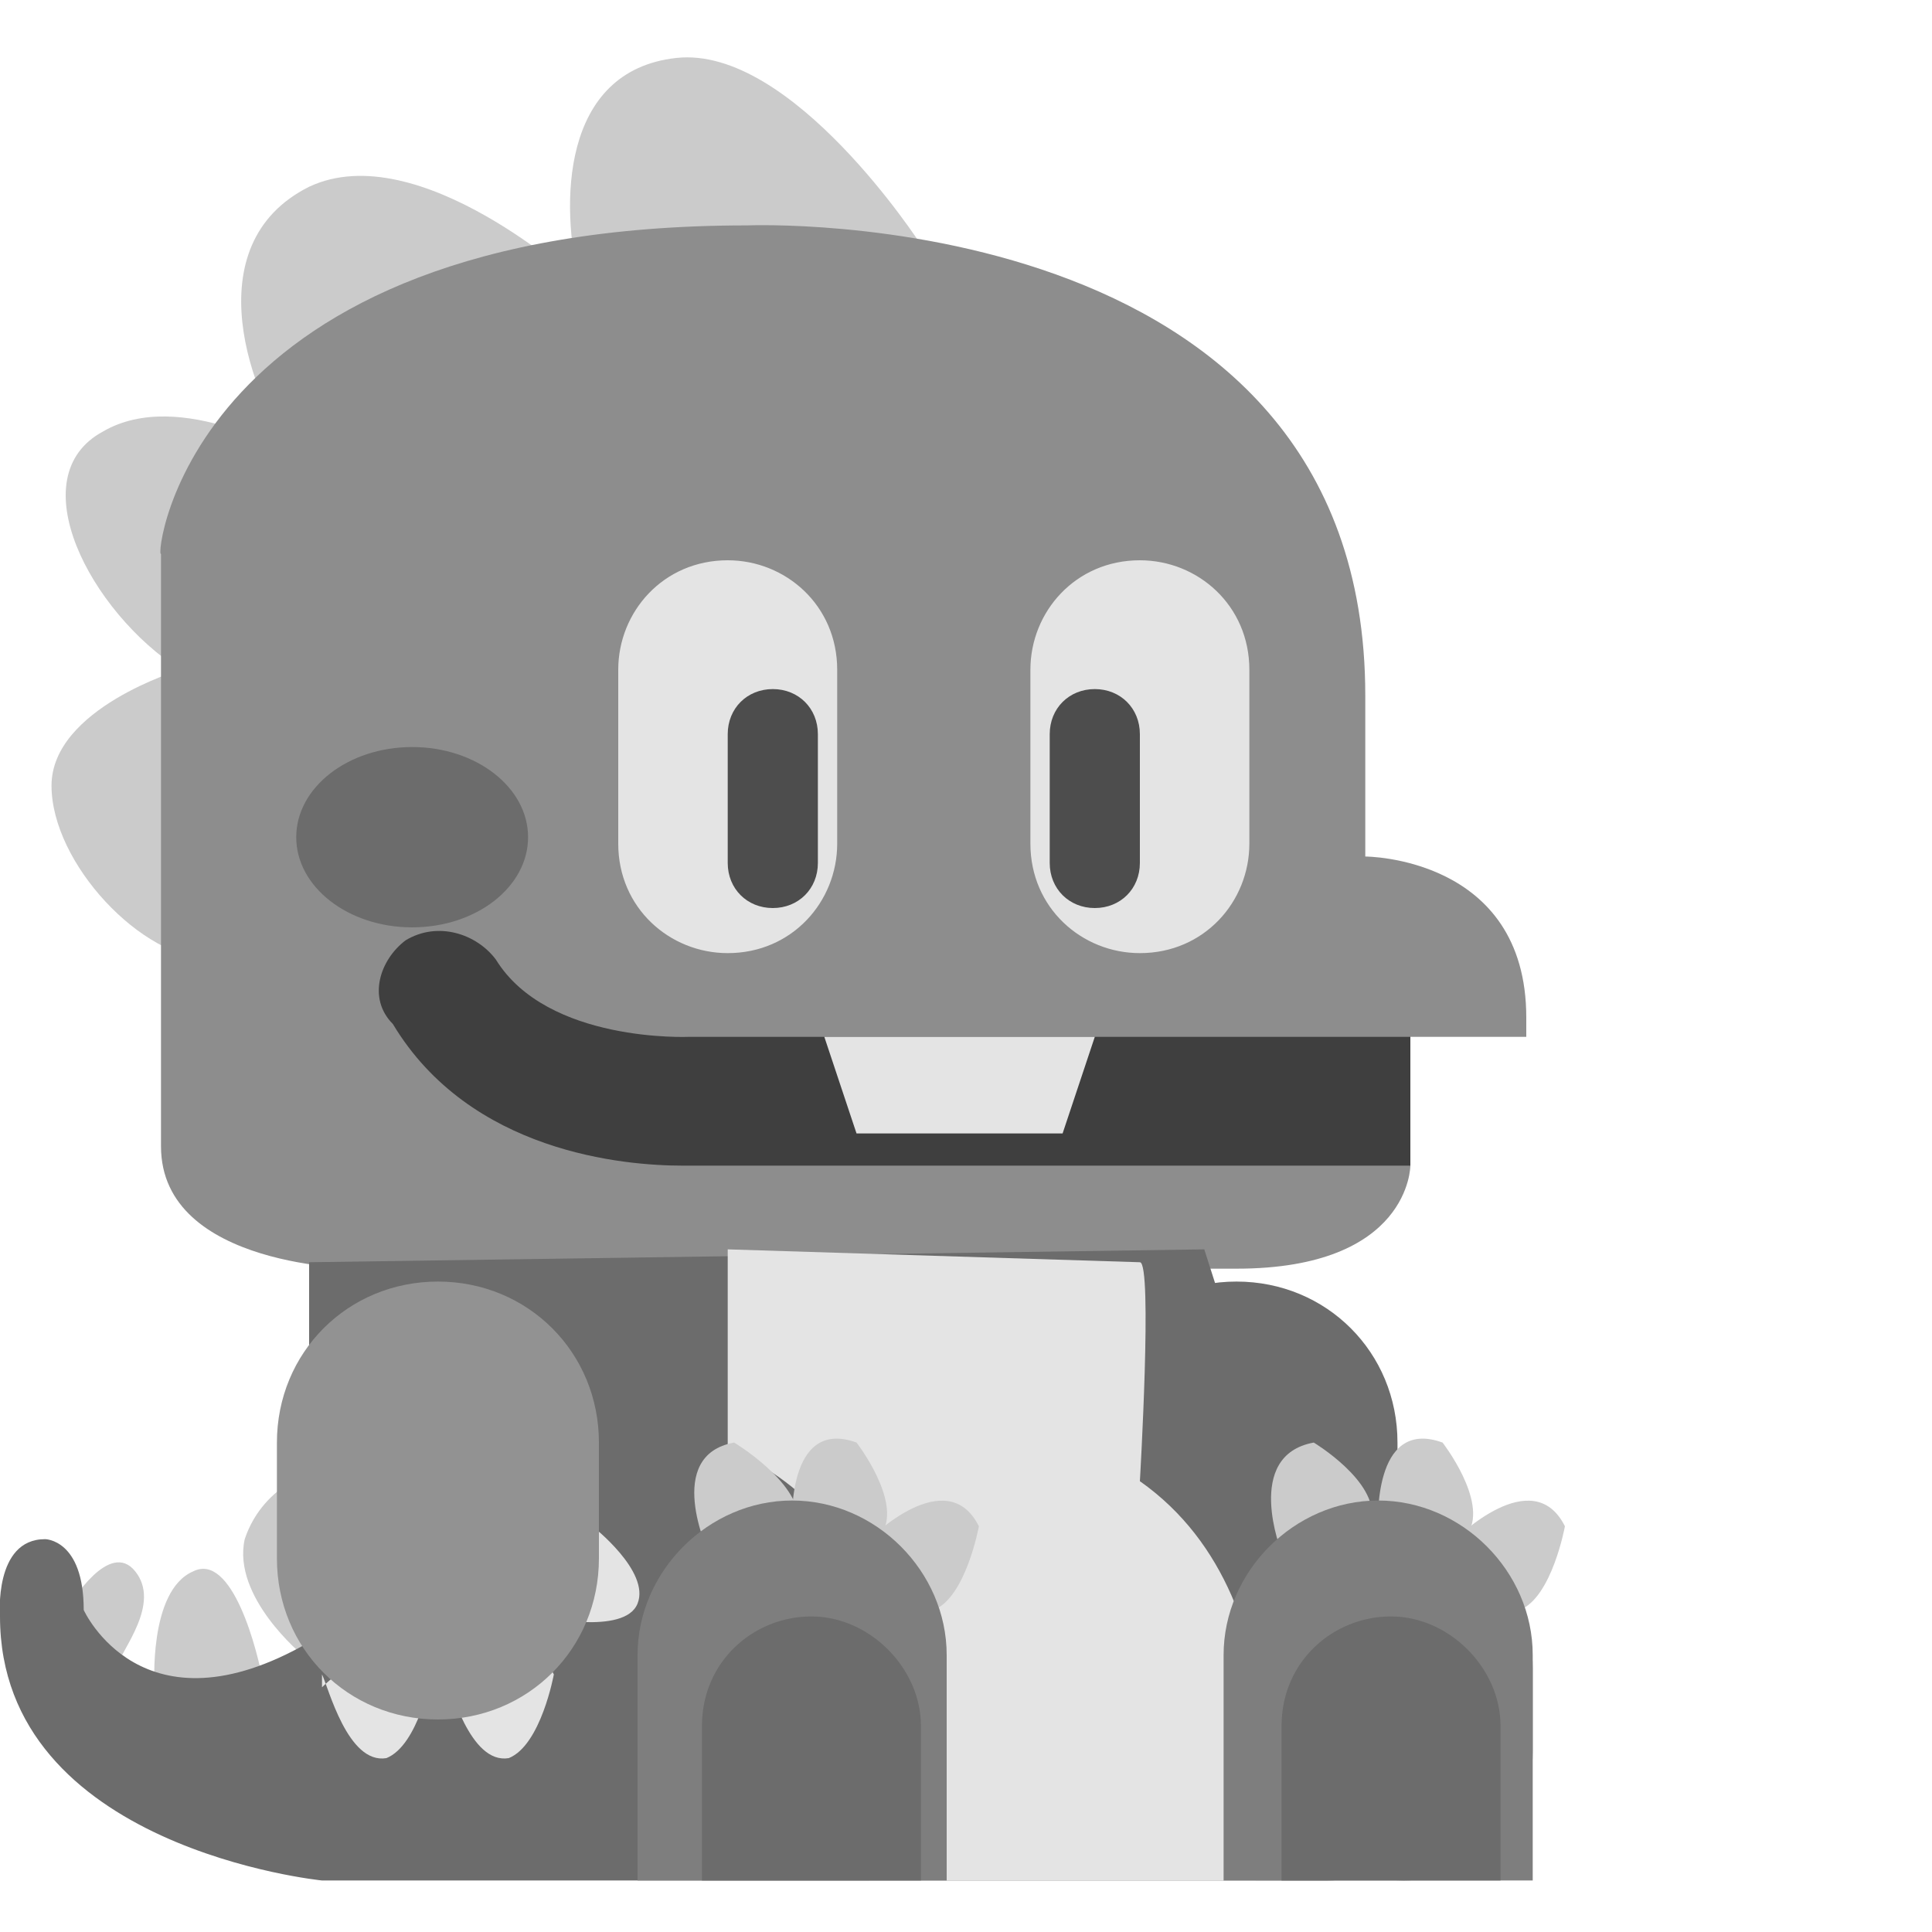 <?xml version="1.0" encoding="utf-8"?>
<!-- Generator: Adobe Illustrator 19.0.0, SVG Export Plug-In . SVG Version: 6.00 Build 0)  -->
<svg version="1.1" baseProfile="tiny"
	 id="svg3004" xmlns:rdf="http://www.w3.org/1999/02/22-rdf-syntax-ns#" xmlns:dc="http://purl.org/dc/elements/1.1/" xmlns:inkscape="http://www.inkscape.org/namespaces/inkscape" xmlns:sodipodi="http://sodipodi.sourceforge.net/DTD/sodipodi-0.dtd" xmlns:cc="http://creativecommons.org/ns#" xmlns:svg="http://www.w3.org/2000/svg" sodipodi:docname="icon_empty.svg" inkscape:version="0.91 r13725"
	 xmlns="http://www.w3.org/2000/svg" xmlns:xlink="http://www.w3.org/1999/xlink" x="0px" y="0px" viewBox="-290 382 30 30"
	 xml:space="preserve">
<sodipodi:namedview  inkscape:cy="14.770215" inkscape:cx="27.076271" inkscape:zoom="23.6" bordercolor="#666666" objecttolerance="10" borderopacity="1" pagecolor="#ffffff" guidetolerance="10" gridtolerance="10" showgrid="false" id="namedview150" inkscape:current-layer="svg3004" inkscape:window-maximized="1" inkscape:window-y="-8" inkscape:pageopacity="0" inkscape:window-x="-8" inkscape:window-height="1027" inkscape:window-width="1920" inkscape:pageshadow="2">
	</sodipodi:namedview>
<g>
	<path fill="#6C6C6C" d="M-273.3,406.2c0,1.4,1.1,2.5,2.5,2.5s2.5-1.1,2.5-2.5v-1.8c0-1.4-1.1-2.5-2.5-2.5s-2.5,1.1-2.5,2.5V406.2"
		/>
	<g>
		<path fill="#CBCBCB" d="M-288.9,406.9c0,0,0.6-1,1-0.5s-0.2,1.2-0.3,1.5c-0.1,0.3,0.6,0.3,0.6,0.3s-0.1-1.5,0.6-1.8
			c0.6-0.3,1,1.2,1.1,1.8l0.6-0.5c0,0-1.1-0.9-0.9-1.8c0.3-0.9,1.2-1.1,1.2-1.1l0.2,3.5c0,0-1.8,1-1.9,1.1s-1.8-0.6-1.8-0.6
			L-288.9,406.9"/>
		<path fill="#CBCBCB" d="M-275.7,385.8c0,0-2-3.1-3.8-2.9s-1.8,2.3-1.5,3.5c0,0-2.5-2.3-4.2-1.5c-1.8,0.9-0.9,3.3-0.2,4.2
			c0,0-1.8-1.1-3-0.4c-1.3,0.7-0.2,2.8,1.2,3.7c0,0-2,0.6-2,1.8c0,1.2,1.4,2.7,2.5,2.7L-275.7,385.8"/>
	</g>
	<path fill="#8D8D8D" d="M-278.4,385.5c0,0,9.6-0.4,9.6,7.3v2.5c0,0,2.5,0,2.5,2.5v0.3h-1.8v2c0,0,0,1.6-2.7,1.6h-13.6
		c0,0-3.1,0-3.1-1.9v-9.2C-287.6,390.7-287.1,385.5-278.4,385.5"/>
	<path fill="#E4E4E4" d="M-280.4,395.1c0,1,0.8,1.7,1.7,1.7c1,0,1.7-0.8,1.7-1.7v-2.7c0-1-0.8-1.7-1.7-1.7c-1,0-1.7,0.8-1.7,1.7
		V395.1"/>
	<path fill="#4D4D4D" d="M-278.7,395.4c0,0.4,0.3,0.7,0.7,0.7c0.4,0,0.7-0.3,0.7-0.7v-2c0-0.4-0.3-0.7-0.7-0.7
		c-0.4,0-0.7,0.3-0.7,0.7V395.4"/>
	<path fill="#E4E4E4" d="M-274,395.1c0,1,0.8,1.7,1.7,1.7c1,0,1.7-0.8,1.7-1.7v-2.7c0-1-0.8-1.7-1.7-1.7c-1,0-1.7,0.8-1.7,1.7V395.1
		"/>
	<path fill="#4D4D4D" d="M-273.7,395.4c0,0.4,0.3,0.7,0.7,0.7c0.4,0,0.7-0.3,0.7-0.7v-2c0-0.4-0.3-0.7-0.7-0.7
		c-0.4,0-0.7,0.3-0.7,0.7V395.4"/>
	<path fill="#3F3F3F" d="M-283.7,396.6c0.5-0.3,1.1-0.1,1.4,0.3c0.8,1.3,3,1.2,3,1.2h0.1h11.1v2h-11c-0.1,0-0.2,0-0.3,0
		c-0.9,0-3.3-0.2-4.5-2.2C-284.3,397.5-284.1,396.9-283.7,396.6"/>
	<path fill="#E4E4E4" d="M-273,398.1l-0.5,1.5h-3.2l-0.5-1.5H-273z"/>
	<path fill="#6C6C6C" d="M-271.3,401.4l0.8,2.5c0,0,2.9,1.9,2.9,5c0,0,0.1,2.3-1.8,2.3H-285c0,0-5-0.5-5-4.1c0,0-0.1-1.2,0.7-1.2
		c0,0,0.6,0,0.6,1.1c0,0,0.9,2,3.5,0.5v-5.9L-271.3,401.4"/>
	<g>
		<path fill="#E4E4E4" d="M-280.8,405.7c0,0,0.9,0.7,0.7,1.2c-0.2,0.5-1.5,0.2-1.6,0.2c-0.2,0,0.2,0,0.2,0S-281.9,405.6-280.8,405.7
			"/>
		<path fill="#E4E4E4" d="M-281.4,408c0,0-0.2,1.1-0.7,1.3c-0.6,0.1-0.9-1.1-1-1.3c0-0.2,0,0.2,0,0.2S-281.9,407-281.4,408"/>
		<path fill="#E4E4E4" d="M-283.3,408c0,0-0.2,1.1-0.7,1.3c-0.6,0.1-0.9-1.1-1-1.3c0-0.2,0,0.2,0,0.2S-283.8,407-283.3,408"/>
	</g>
	<path fill="#929292" d="M-285.7,406.2c0,1.4,1.1,2.5,2.5,2.5s2.5-1.1,2.5-2.5v-1.8c0-1.4-1.1-2.5-2.5-2.5s-2.5,1.1-2.5,2.5V406.2"
		/>
	<path fill="#E4E4E4" d="M-272.3,401.6c0.2,0,0,3.4,0,3.4c2.7,1.9,1.8,6.2,1.8,6.2h-6v-3.7c0-2.2-2.2-3-2.2-3v-3.1L-272.3,401.6"/>
	<path fill="#929292" d="M-270.2,409.2c0,1.1,0.9,2,2,2s2-0.9,2-2v-1.3c0-1.1-0.9-2-2-2s-2,0.9-2,2V409.2"/>
	<g>
		<path fill="#CBCBCB" d="M-274.8,405.7c0,0-0.2,1.1-0.7,1.3c-0.6,0.1-0.9-1.1-1-1.3c0-0.2,0,0.2,0,0.2S-275.3,404.7-274.8,405.7"/>
		<path fill="#CBCBCB" d="M-276.7,404.4c0,0,0.7,0.9,0.4,1.4c-0.3,0.5-1.5-0.2-1.6-0.2c-0.2-0.1,0.2,0.1,0.2,0.1
			S-277.8,404-276.7,404.4"/>
		<path fill="#CBCBCB" d="M-278.6,404.4c0,0,1,0.6,1,1.2c-0.1,0.6-1.4,0.5-1.6,0.5s0.2,0,0.2,0S-279.7,404.6-278.6,404.4"/>
	</g>
	<path fill="#7E7E7E" d="M-280.1,411.2v-3.5c0-1.3,1.1-2.4,2.4-2.4s2.4,1.1,2.4,2.4v3.5H-280.1"/>
	<path fill="#6C6C6C" d="M-279.1,411.2v-2.4c0-1,0.8-1.7,1.7-1.7s1.7,0.8,1.7,1.7v2.4H-279.1"/>
	<g>
		<path fill="#CBCBCB" d="M-265.7,405.7c0,0-0.2,1.1-0.7,1.3c-0.6,0.1-0.9-1.1-1-1.3c0-0.2,0,0.2,0,0.2S-266.2,404.7-265.7,405.7"/>
		<path fill="#CBCBCB" d="M-267.6,404.4c0,0,0.7,0.9,0.4,1.4c-0.3,0.5-1.5-0.2-1.6-0.2c-0.2-0.1,0.2,0.1,0.2,0.1
			S-268.7,404-267.6,404.4"/>
		<path fill="#CBCBCB" d="M-269.6,404.4c0,0,1,0.6,0.9,1.2s-1.4,0.5-1.6,0.5s0.2,0,0.2,0S-270.7,404.6-269.6,404.4"/>
	</g>
	<path fill="#7E7E7E" d="M-271,411.2v-3.5c0-1.3,1.1-2.4,2.4-2.4s2.4,1.1,2.4,2.4v3.5H-271"/>
	<g>
		<path fill="#6C6C6C" d="M-270.1,411.2v-2.4c0-1,0.8-1.7,1.7-1.7s1.7,0.8,1.7,1.7v2.4H-270.1"/>
		<ellipse fill="#6C6C6C" cx="-283.6" cy="395" rx="1.8" ry="1.4"/>
	</g>
</g>
</svg>
